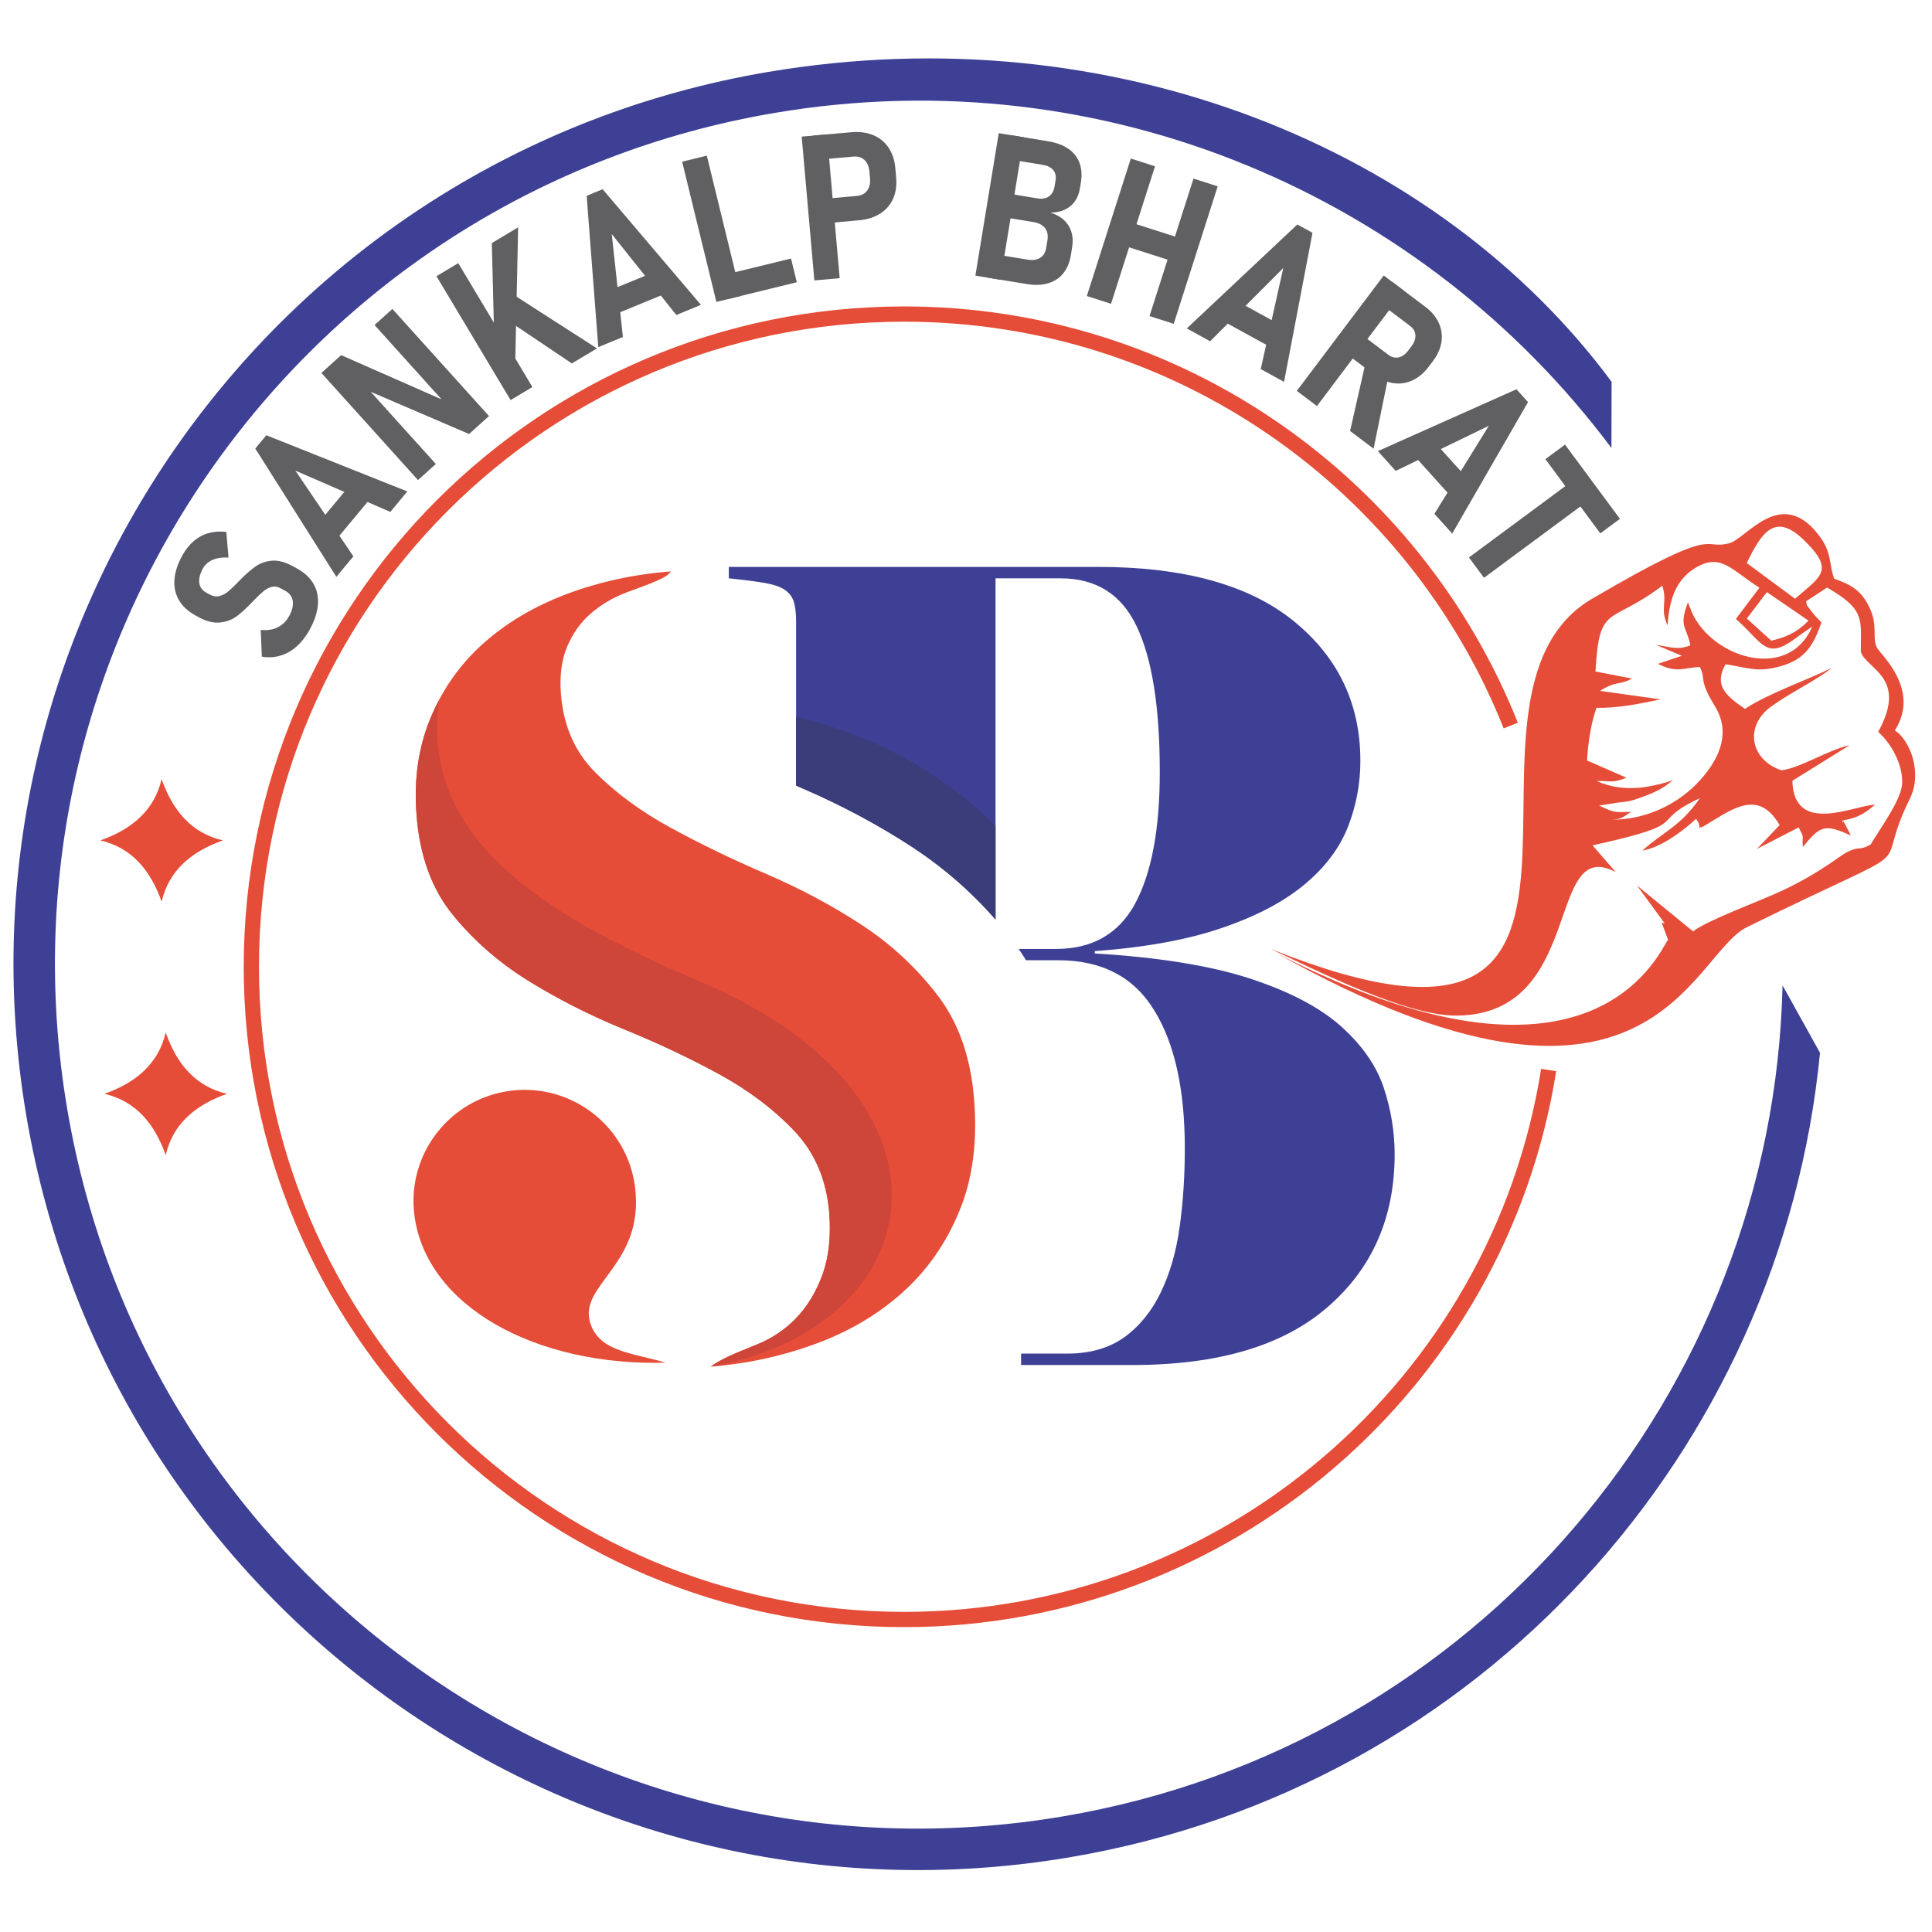 <svg width="450" height="450" viewBox="0 0 450 450" fill="none" xmlns="http://www.w3.org/2000/svg">
<path fill-rule="evenodd" clip-rule="evenodd" d="M178.916 16.756C259.208 3.194 335.113 34.541 375.373 88.928L375.336 104.349C331.614 45.838 257.484 13.286 180.526 26.284C70.927 44.796 -2.866 148.625 15.64 258.191C34.146 367.754 137.948 441.589 247.546 423.077C344.217 406.749 413.043 323.997 415.19 229.519L423.915 245.215C414.951 337.662 345.159 416.384 249.155 432.6C134.321 451.996 25.514 374.634 6.118 259.799C-13.278 144.962 64.083 36.151 178.917 16.755L178.916 16.756Z" fill="#3E4095"/>
<path d="M185.427 182.98V144.814C185.427 142.84 185.248 141.315 184.891 140.148C184.53 139.011 183.813 138.083 182.766 137.366C181.689 136.649 180.164 136.142 178.13 135.782C176.095 135.421 173.283 135.065 169.754 134.705V132.043H255.778C275.789 132.043 290.982 136.259 301.332 144.665C311.68 153.071 316.856 163.928 316.856 177.208C316.856 182.504 315.898 187.648 313.953 192.611C312.009 197.548 308.631 202.034 303.844 206.013C299.088 209.989 292.686 213.371 284.731 216.093C276.775 218.846 266.842 220.67 255.001 221.537V222.075C269.864 222.972 281.888 224.917 291.101 227.909C300.314 230.926 307.402 234.636 312.365 239.062C317.302 243.492 320.621 248.276 322.326 253.422C324.004 258.535 324.842 263.678 324.842 268.825C324.842 283.509 319.665 295.384 309.288 304.39C298.938 313.422 283.774 317.939 263.763 317.939H237.83V315.278H248.63C253.924 315.278 258.35 313.99 261.91 311.448C265.438 308.876 268.28 305.374 270.405 300.949C272.526 296.521 273.993 291.438 274.771 285.694C275.578 279.921 275.966 273.849 275.966 267.479C275.966 253.69 273.575 242.922 268.787 235.236C264.034 227.519 256.586 223.659 246.506 223.659H238.997C238.43 222.762 237.859 221.895 237.263 221.028H245.966C254.461 221.028 260.623 217.468 264.421 210.411C268.22 203.322 270.135 193.152 270.135 179.839C270.135 164.796 268.37 153.519 264.81 146.012C261.281 138.475 255.357 134.705 247.013 134.705H231.879V214.178C226.224 207.687 219.704 202.033 212.466 197.278C204.33 191.984 195.777 187.437 186.862 183.608L185.427 182.981V182.98Z" fill="#3E4095"/>
<path d="M146.155 137.906C142.895 139.1 140.054 140.775 137.631 142.87C135.236 144.934 133.382 147.567 132.069 150.678C130.782 153.787 130.304 157.496 130.661 161.772C131.261 169.131 133.923 175.174 138.706 179.959C143.492 184.745 149.296 189.021 156.144 192.761C162.995 196.499 170.384 200.088 178.34 203.498C186.264 206.91 193.713 210.856 200.621 215.373C207.532 219.888 213.423 225.363 218.329 231.763C223.263 238.165 226.105 246.24 226.881 255.993C227.691 265.923 226.555 274.625 223.443 282.104C220.364 289.582 215.964 295.893 210.253 301.006C204.569 306.123 197.839 310.099 190.063 312.97C182.284 315.842 174.119 317.637 165.567 318.324C167.631 316.71 170.59 315.453 176.243 313.18C179.742 311.774 182.825 309.741 185.427 307.02C188.059 304.298 190.092 300.916 191.588 296.85C193.056 292.75 193.562 287.967 193.145 282.493C192.515 274.805 189.794 268.434 185.011 263.411C180.193 258.355 174.389 253.958 167.542 250.219C160.69 246.48 153.303 242.98 145.377 239.751C137.451 236.519 130.034 232.749 123.155 228.503C116.244 224.228 110.383 219.111 105.507 213.13C100.63 207.177 97.789 199.461 97.041 190.068C96.355 181.662 97.432 174.097 100.244 167.336C103.055 160.548 107.122 154.745 112.505 149.929C117.889 145.114 124.35 141.255 131.858 138.414C139.366 135.572 147.502 133.778 156.234 133.091C155.516 134.525 151.687 135.872 146.155 137.907V137.906Z" fill="#E54D38"/>
<path d="M137.451 308.064C134.76 299.12 150.163 294.544 147.919 276.539C146.155 262.362 133.177 252.282 118.997 254.047C104.82 255.811 94.741 268.794 96.505 282.939C99.196 304.356 124.92 318.234 155.01 317.396C147.621 315.124 139.547 314.974 137.451 308.064Z" fill="#E54D38"/>
<path d="M185.427 182.98V166.889C202.745 171.225 218.57 179.03 231.878 192.402V214.177C226.224 207.686 219.704 202.032 212.465 197.277C204.33 191.983 195.777 187.436 186.862 183.607L185.427 182.98Z" fill="#3B3C7A"/>
<path d="M165.568 318.324C167.632 316.71 170.591 315.453 176.244 313.18C179.743 311.774 182.825 309.741 185.427 307.02C188.06 304.298 190.093 300.916 191.589 296.85C193.057 292.75 193.563 287.967 193.146 282.493C192.516 274.805 189.795 268.434 185.012 263.411C180.194 258.355 174.39 253.958 167.543 250.219C160.691 246.48 153.304 242.98 145.378 239.751C137.452 236.519 130.035 232.749 123.156 228.503C116.245 224.228 110.384 219.111 105.507 213.13C100.631 207.177 97.79 199.461 97.042 190.068C96.356 181.662 97.433 174.097 100.245 167.336C100.872 165.841 101.529 164.374 102.307 162.97C97.433 196.979 130.124 214.535 163.594 228.864C226.883 255.993 217.163 308.905 165.57 318.324H165.568Z" fill="#CE4539"/>
<path fill-rule="evenodd" clip-rule="evenodd" d="M38.595 240.496C41.19 247.871 45.577 253.078 52.867 254.769C45.494 257.381 40.286 261.768 38.595 269.041C35.983 261.666 31.595 256.459 24.322 254.769C31.68 252.174 36.887 247.768 38.595 240.496Z" fill="#E54D38"/>
<path fill-rule="evenodd" clip-rule="evenodd" d="M37.649 181.473C40.244 188.848 44.63 194.055 51.921 195.746C44.548 198.358 39.341 202.745 37.649 210.018C35.037 202.643 30.649 197.436 23.376 195.746C30.734 193.151 35.941 188.745 37.649 181.473Z" fill="#E54D38"/>
<path d="M364.524 103.56L377.317 120.849L372.743 124.234L359.95 106.945L364.524 103.56Z" fill="#606062"/>
<path d="M366.938 111.494L370.445 116.234L345.651 134.58L342.144 129.842L366.938 111.494Z" fill="#606062"/>
<path d="M333.165 101.897L342.812 112.595L338.622 116.374L328.975 105.677L333.165 101.897Z" fill="#606062"/>
<path d="M353.21 90.666L355.906 93.655L338.247 124.279L334.098 119.678L346.779 99.175L325.085 109.684L320.931 105.077L353.21 90.666Z" fill="#606062"/>
<path d="M318.069 84.46L323.471 87.205L319.935 104.509L314.462 100.388L318.069 84.46Z" fill="#606062"/>
<path d="M322.297 64.166L326.988 67.7L306.745 94.576L302.054 91.043L322.297 64.166Z" fill="#606062"/>
<path d="M315.804 76.934L323.376 82.636C323.868 83.007 324.384 83.227 324.928 83.291C325.467 83.35 325.998 83.248 326.513 82.973C327.021 82.703 327.494 82.299 327.925 81.754L328.789 80.606C329.226 80.026 329.5 79.452 329.615 78.867C329.731 78.292 329.694 77.75 329.493 77.243C329.298 76.741 328.943 76.295 328.438 75.915L320.866 70.213L324.289 65.666L331.956 71.44C333.432 72.551 334.487 73.811 335.126 75.221C335.764 76.63 335.971 78.1 335.742 79.637C335.507 81.17 334.84 82.672 333.724 84.154L332.808 85.371C331.687 86.859 330.413 87.934 328.996 88.596C327.572 89.253 326.098 89.466 324.555 89.244C323.013 89.021 321.51 88.353 320.048 87.251L312.381 81.478L315.804 76.933V76.934Z" fill="#606062"/>
<path d="M286.932 69.478L299.558 76.412L296.841 81.359L284.216 74.424L286.932 69.478Z" fill="#606062"/>
<path d="M302.176 52.285L305.704 54.224L299.083 88.948L293.652 85.965L298.898 62.434L281.858 79.486L276.421 76.5L302.176 52.285Z" fill="#606062"/>
<path d="M261.799 51.301L277.261 56.248L275.542 61.623L260.079 56.676L261.799 51.301Z" fill="#606062"/>
<path d="M263.388 36.927L269.027 38.731L258.783 70.755L253.144 68.952L263.388 36.927Z" fill="#606062"/>
<path d="M277.988 41.597L283.626 43.4L273.382 75.425L267.744 73.621L277.988 41.597Z" fill="#606062"/>
<path d="M232.626 31.018L238.467 31.977L233.026 65.156L227.185 64.198L232.626 31.018Z" fill="#606062"/>
<path d="M231.018 59.108L239.321 60.47C240.535 60.669 241.525 60.536 242.284 60.052C243.042 59.577 243.505 58.805 243.68 57.738L243.967 55.986C244.093 55.222 244.059 54.553 243.86 53.96C243.652 53.374 243.291 52.891 242.77 52.51C242.248 52.128 241.579 51.867 240.778 51.735L232.452 50.37L233.357 44.847L241.636 46.205C242.735 46.385 243.631 46.236 244.328 45.743C245.023 45.257 245.456 44.472 245.632 43.397L245.86 42.003C246.018 41.045 245.836 40.248 245.316 39.618C244.796 38.981 243.99 38.577 242.892 38.397L234.636 37.043L235.546 31.497L244.168 32.911C246.053 33.22 247.613 33.804 248.848 34.662C250.084 35.52 250.944 36.613 251.436 37.949C251.929 39.277 252.04 40.799 251.757 42.52L251.528 43.915C251.336 45.083 250.94 46.09 250.34 46.92C249.74 47.749 248.963 48.389 248.001 48.84C247.031 49.289 245.93 49.516 244.675 49.518C245.953 49.911 247.008 50.5 247.833 51.276C248.658 52.05 249.234 52.977 249.553 54.054C249.881 55.131 249.933 56.323 249.718 57.631L249.423 59.431C249.14 61.151 248.548 62.566 247.647 63.674C246.754 64.783 245.58 65.551 244.134 65.978C242.688 66.405 241.031 66.469 239.161 66.162L230.103 64.677L231.016 59.108H231.018Z" fill="#606062"/>
<path d="M186.73 31.821L192.627 31.301L195.576 64.795L189.68 65.314L186.73 31.821Z" fill="#606062"/>
<path d="M190.796 46.414L199.641 45.635C200.317 45.575 200.893 45.366 201.362 45.016C201.838 44.665 202.185 44.199 202.41 43.6C202.635 43.011 202.719 42.337 202.652 41.582L202.513 39.994C202.445 39.231 202.252 38.567 201.933 38.001C201.606 37.444 201.19 37.037 200.66 36.775C200.138 36.503 199.527 36.407 198.835 36.467L189.99 37.246L189.49 31.578L198.288 30.802C200.206 30.633 201.914 30.863 203.395 31.477C204.884 32.099 206.07 33.072 206.963 34.396C207.855 35.711 208.376 37.305 208.539 39.161L208.731 41.347C208.895 43.21 208.66 44.855 208.011 46.3C207.362 47.743 206.361 48.893 204.995 49.759C203.63 50.624 201.995 51.14 200.092 51.308L191.295 52.083L190.795 46.414H190.796Z" fill="#606062"/>
<path d="M168.048 64.169L184.241 60.212L185.591 65.741L169.398 69.697L168.048 64.169Z" fill="#606062"/>
<path d="M158.881 37.655L164.631 36.25L172.611 68.912L166.86 70.317L158.881 37.655Z" fill="#606062"/>
<path d="M140.474 68.261L153.794 62.777L155.942 67.995L142.623 73.48L140.474 68.261Z" fill="#606062"/>
<path d="M136.643 45.606L140.366 44.074L163.26 71.009L157.531 73.367L142.492 54.525L145.086 78.491L139.351 80.853L136.643 45.606Z" fill="#606062"/>
<path d="M117.051 73.805L119.289 68.446L139.041 81.147L133.19 84.649L117.051 73.805Z" fill="#606062"/>
<path d="M101.661 64.334L106.74 61.295L124.007 90.146L118.927 93.186L101.661 64.334Z" fill="#606062"/>
<path d="M115.115 78.947L114.555 56.618L120.685 52.95L119.969 86.335L115.115 78.947Z" fill="#606062"/>
<path d="M74.858 86.869L79.459 82.718L104.189 93.608L104.209 94.525L87.237 75.705L91.392 71.957L113.894 96.908L109.258 101.089L85.07 90.709L85.023 89.785L101.515 108.073L97.359 111.82L74.858 86.869Z" fill="#606062"/>
<path d="M73.446 122.704L82.651 111.623L86.992 115.23L77.787 126.309L73.446 122.704Z" fill="#606062"/>
<path d="M59.459 104.475L62.031 101.378L94.869 114.467L90.91 119.234L68.802 109.619L82.31 129.584L78.346 134.356L59.459 104.475Z" fill="#606062"/>
<path d="M72.158 146.605C71.28 148.204 70.272 149.514 69.127 150.532C67.984 151.562 66.725 152.283 65.351 152.699C63.979 153.116 62.527 153.202 60.99 152.951L60.726 146.71C62.217 146.88 63.532 146.684 64.67 146.12C65.801 145.552 66.689 144.689 67.335 143.514C68.065 142.186 68.351 141.009 68.192 139.987C68.038 138.956 67.454 138.167 66.437 137.609L65.406 137.043C64.687 136.648 63.996 136.53 63.336 136.68C62.673 136.838 62.035 137.163 61.425 137.666C60.816 138.168 60.08 138.853 59.222 139.742C59.192 139.78 59.16 139.807 59.133 139.838C59.107 139.869 59.085 139.892 59.056 139.912L58.872 140.099C57.473 141.582 56.238 142.731 55.15 143.53C54.07 144.333 52.765 144.823 51.251 144.99C49.736 145.157 48.036 144.728 46.154 143.694L45.553 143.363C43.81 142.406 42.517 141.218 41.692 139.802C40.857 138.388 40.505 136.799 40.63 135.031C40.758 133.255 41.368 131.375 42.466 129.376C43.207 128.027 44.102 126.907 45.129 126.021C46.163 125.139 47.313 124.52 48.588 124.166C49.863 123.813 51.237 123.721 52.71 123.891L53.223 129.874C51.8 129.776 50.571 129.948 49.543 130.392C48.526 130.833 47.755 131.517 47.241 132.451C46.553 133.702 46.281 134.823 46.42 135.799C46.562 136.769 47.099 137.514 48.033 138.027L48.801 138.449C49.582 138.878 50.337 139.014 51.053 138.84C51.766 138.673 52.435 138.339 53.056 137.834C53.676 137.327 54.457 136.595 55.391 135.631C55.443 135.57 55.495 135.509 55.558 135.444C55.616 135.386 55.675 135.328 55.73 135.295C55.795 135.241 55.854 135.183 55.898 135.135C55.947 135.08 55.999 135.019 56.058 134.943C57.356 133.63 58.547 132.609 59.632 131.864C60.72 131.13 61.973 130.701 63.411 130.59C64.839 130.483 66.44 130.913 68.212 131.885L69.207 132.432C70.937 133.382 72.208 134.576 73.032 136.009C73.849 137.44 74.192 139.06 74.041 140.86C73.898 142.662 73.269 144.578 72.156 146.604L72.158 146.605Z" fill="#606062"/>
<path d="M360.714 249.228C349.101 322.469 285.608 377.213 210.573 377.213C126.609 377.213 58.543 309.147 58.543 225.182C58.543 141.218 126.609 73.152 210.573 73.152C274.692 73.152 329.538 112.845 351.884 168.998" stroke="#E54D38" stroke-width="3.552" stroke-miterlimit="2.613"/>
<path fill-rule="evenodd" clip-rule="evenodd" d="M389.656 181.658C387.402 183.83 384.35 184.992 381.788 185.899C379.74 186.624 379.153 186.714 377.017 186.917L372.463 187.629C376.325 189.498 376.318 189.142 379.893 189.103C377.84 190.435 377.539 190.909 375.15 190.889C381.985 191.117 391.256 188.056 397.507 179.892C401.105 175.197 402.024 170.804 400.579 166.815C399.886 164.9 398.538 163.263 397.605 161.164C396.131 157.848 397.18 158.02 395.951 155.367C392.321 155.429 390.706 156.943 386.161 154.621L391.737 152.743L385.711 150.193C389.382 150.739 390.635 151.48 393.713 150.319C392.868 145.823 390.933 146.156 393.15 140.273C393.259 140.502 393.361 140.811 393.423 140.98C393.485 141.146 393.613 141.474 393.686 141.674C397.76 152.901 416.413 159.231 422.109 145.934L419.157 147.976C411.267 154.195 410.959 150.013 404.325 144.159L409.8 136.888C403.136 132.671 400.745 128.559 394.593 132.46C389.667 135.584 388.744 141.017 388.405 145.667C386.549 141.621 388.465 140.316 387.18 136.432C374.856 145.742 372.509 140.375 371.618 156.407L380.142 158.051C377.011 159.714 376.586 158.449 372.681 160.917L386.784 162.894C381.874 163.948 376.646 164.973 371.852 164.866C370.513 168.548 369.846 173.474 369.653 177.126L378.847 181.156C375.322 182.502 375.279 181.824 371.888 181.914C375.55 183.528 378.63 183.715 381.917 183.477C383.626 183.353 388.358 182.359 389.655 181.654L389.656 181.658ZM411.532 137.915L406.874 144.071L412.566 149.217C415.439 148.578 418.383 147.55 421.234 144.554L411.533 137.914L411.532 137.915ZM418.1 139.459C424.084 134.222 427.545 132.912 420.085 125.717C413.456 119.324 410.326 123.937 406.858 131.15L418.1 139.458V139.459ZM427.23 134.809C431.308 136.218 433.537 137.617 435.367 141.359C437.55 145.824 435.918 148.6 437.231 150.936C438.139 152.552 447.374 160.672 441.348 170.132C444.784 172.302 447.883 179.886 444.851 186.014C435.222 205.479 451.101 194.197 406.887 215.954C393.597 222.494 384.52 270.789 297.513 222.12C370.018 259.35 385.992 222.804 388.512 218.848L387.02 214.863C387.244 214.94 387.523 215.006 387.734 215.068L381.287 206.257L394.348 216.938C397.598 214.361 410.131 209.794 415.153 207.424C424.177 203.165 428.434 199.351 430.29 198.435C433.219 196.987 432.843 198.253 435.687 196.736C438.004 192.845 442.815 186.354 443.039 182.561C443.279 178.473 440.816 173.418 437.458 170.476C444.501 157.736 434.749 155.919 433.416 151.817C433.409 144.282 434.556 142.003 425.562 136.859L420.668 140.052C421.096 141.598 420.264 140.093 421.886 142.335C422.742 143.519 423.501 144.122 424.244 144.987C422.432 150.243 420.487 153.498 415.002 155.093C409.603 156.665 407.89 155.698 401.915 154.71C399.326 159.409 401.491 161.744 406.437 165.107C411.866 161.52 421.039 158.326 426.696 155.562C422.304 158.946 417.128 161.228 412.498 164.595C406.305 169.101 407.575 176.894 414.884 179.411C419.093 179.001 425.802 174.661 430.818 173.567L417.481 181.857C417.792 194.787 432.206 187.442 436.72 187.444C433.854 189.896 432.2 190.54 429.345 191.076C429.41 192.767 428.518 189.507 429.836 192.118L431.102 194.605C425.141 191.919 423.997 192.153 419.919 197.326C419.668 194.151 420.434 195.592 418.944 192.714L409.213 197.74L414.506 192.182C409.326 183.211 402.826 188.997 396.304 192.74C396.244 192.703 396.215 192.537 396.167 192.58C395.027 193.628 396.686 192.828 395.055 190.738C391.215 194.209 386.597 197.415 382.526 198.127C387.555 193.612 391.343 192.543 395.943 185.907C383.33 191.751 395.103 191.586 370.933 196.901L376.34 203.131C359.873 194.363 369.372 236.387 339.217 236.554C327.626 236.617 307.03 226.242 295.986 221.033C392.032 259.42 330.472 161.88 371.414 139.124C400.973 121.809 396.188 128.279 402.783 126.523C406.802 125.453 414.652 113.321 423.406 124.362C426.859 128.715 425.853 131.067 427.227 134.81L427.23 134.809Z" fill="#E54D38"/>
</svg>
